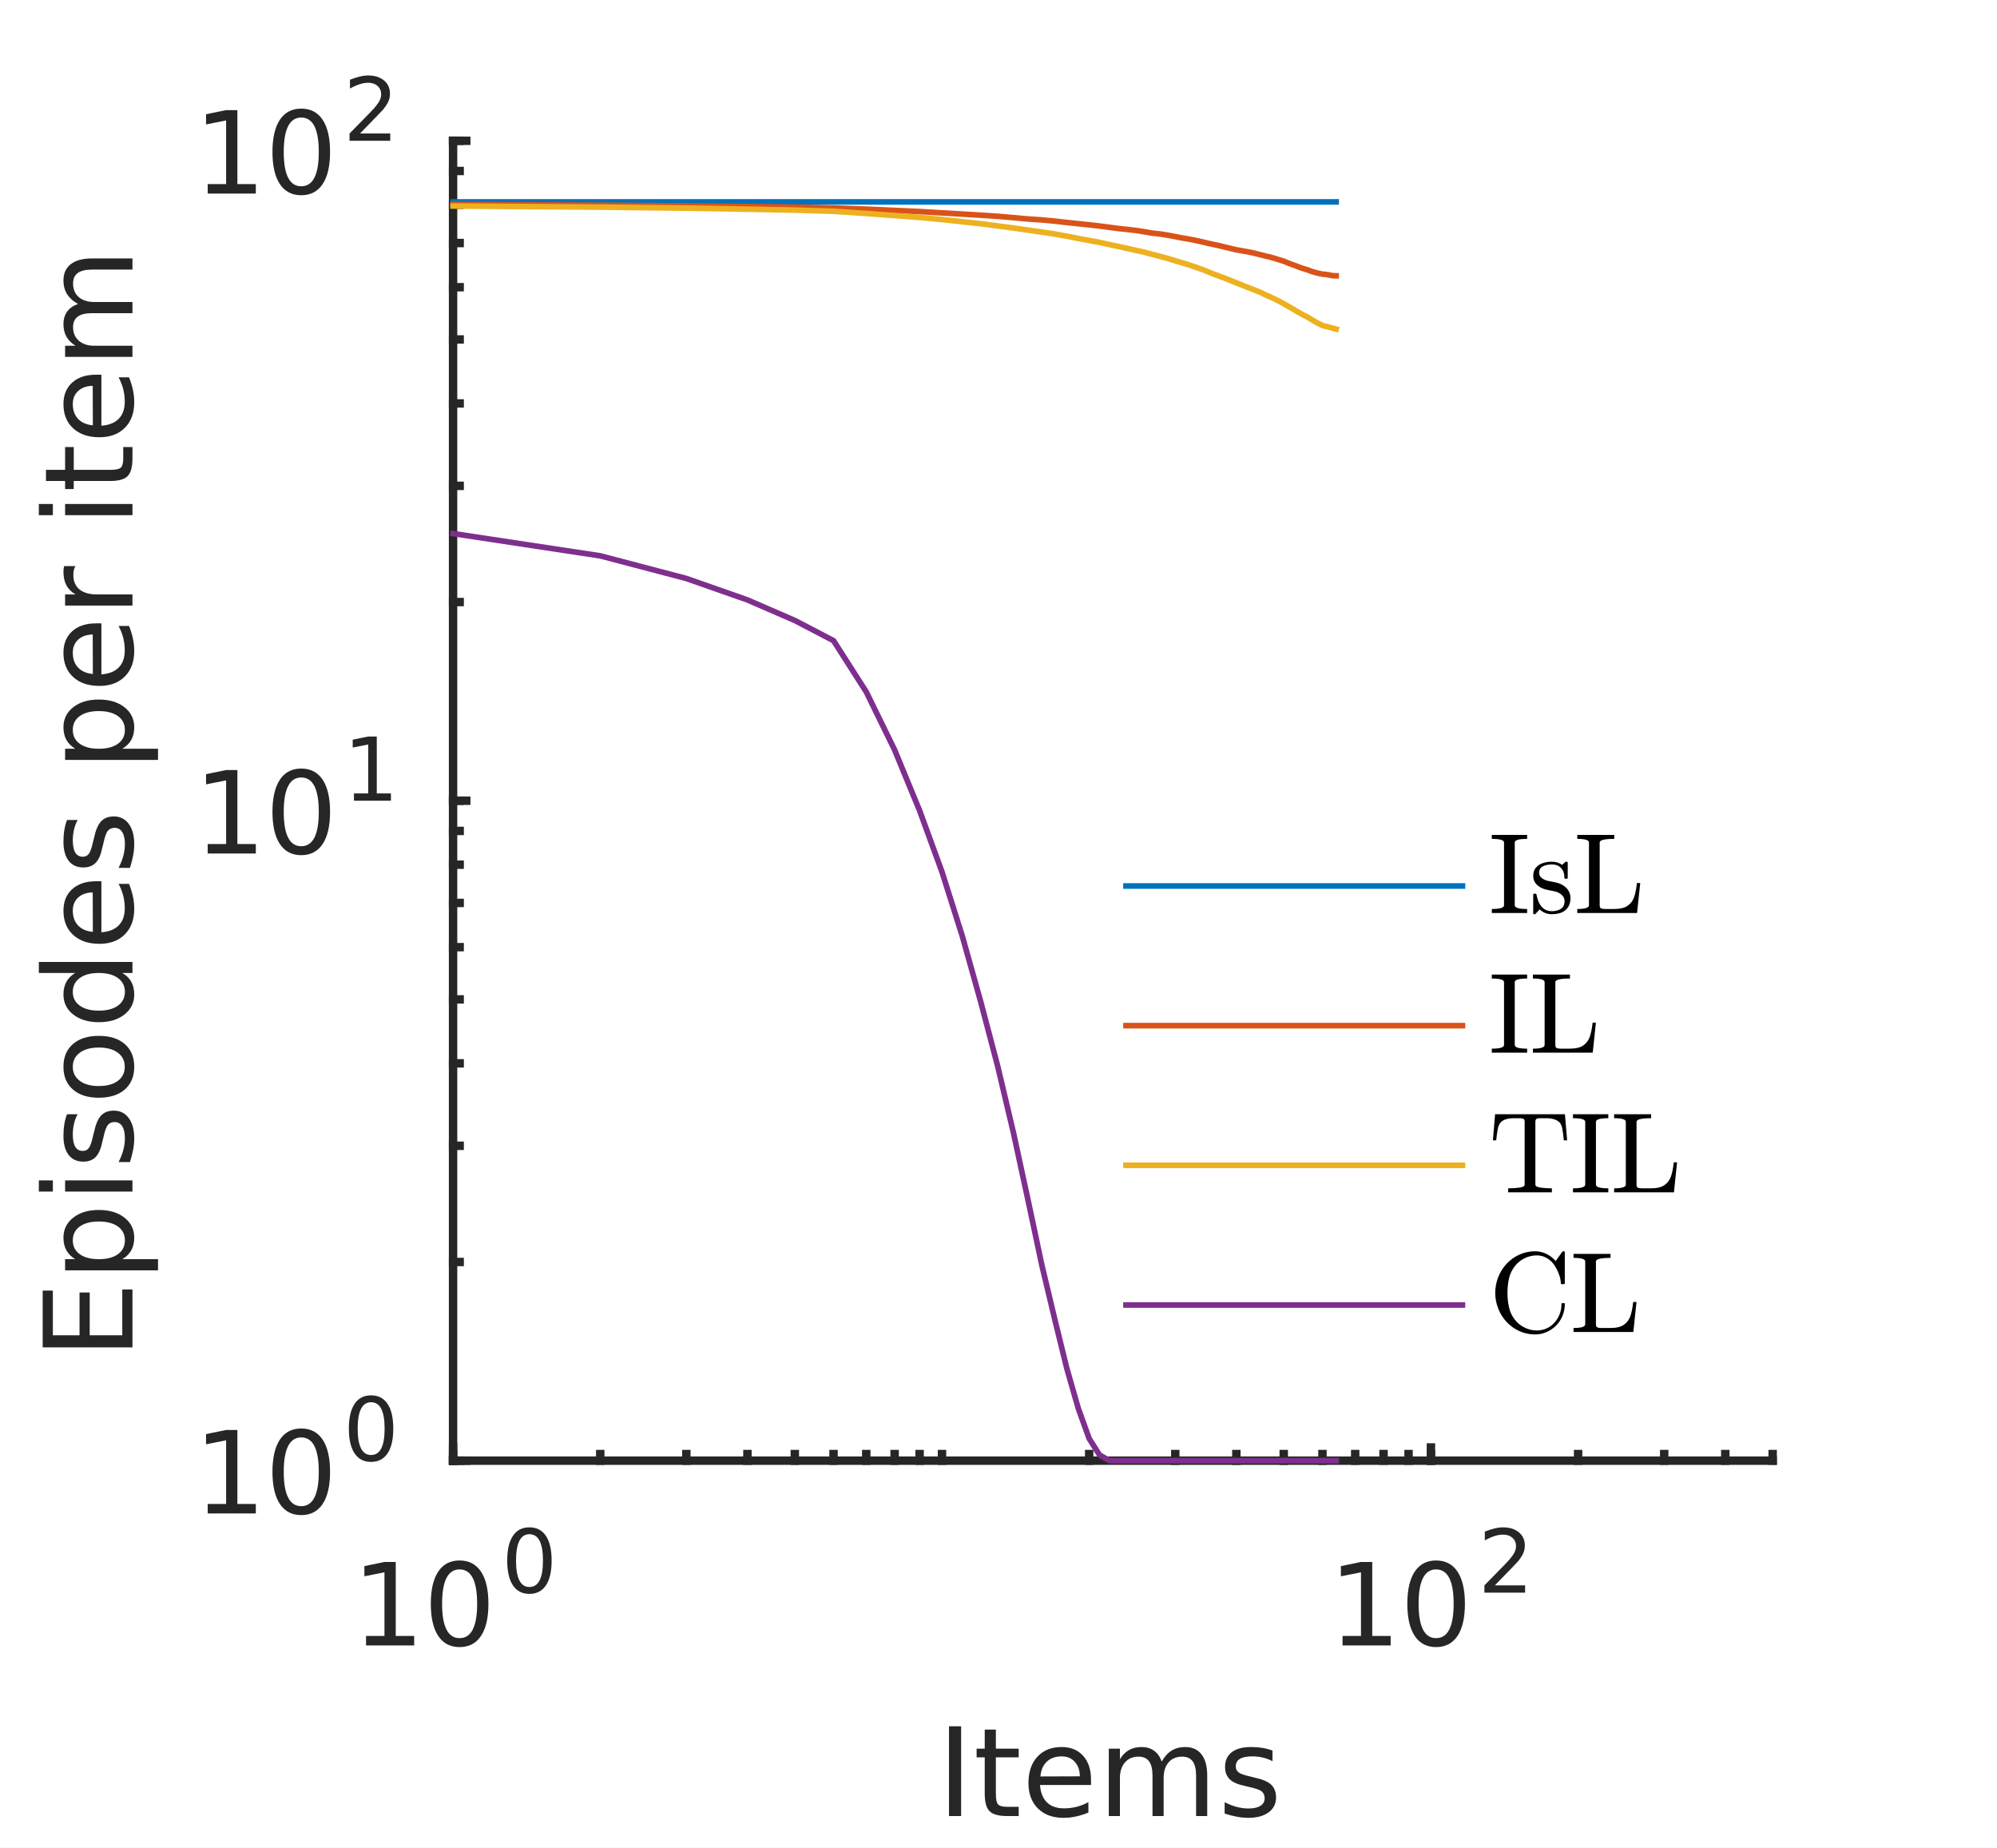<?xml version="1.0"?>
<!DOCTYPE svg PUBLIC '-//W3C//DTD SVG 1.0//EN'
          'http://www.w3.org/TR/2001/REC-SVG-20010904/DTD/svg10.dtd'>
<svg xmlns:xlink="http://www.w3.org/1999/xlink" style="fill-opacity:1; color-rendering:auto; color-interpolation:auto; text-rendering:auto; stroke:black; stroke-linecap:square; stroke-miterlimit:10; shape-rendering:auto; stroke-opacity:1; fill:black; stroke-dasharray:none; font-weight:normal; stroke-width:1; font-family:'Dialog'; font-style:normal; stroke-linejoin:miter; font-size:12px; stroke-dashoffset:0; image-rendering:auto;" width="227" height="210" xmlns="http://www.w3.org/2000/svg"
><rect width="100%" height="100%" fill="#333333" stroke="none"/><!--Generated by the Batik Graphics2D SVG Generator--><defs id="genericDefs"
  /><g
  ><defs id="defs1"
    ><clipPath clipPathUnits="userSpaceOnUse" id="clipPath1"
      ><path d="M0 0 L227 0 L227 210 L0 210 L0 0 Z"
      /></clipPath
    ></defs
    ><g style="fill:white; stroke:white;"
    ><rect x="0" y="0" width="227" style="clip-path:url(#clipPath1); stroke:none;" height="210"
    /></g
    ><g style="fill:white; text-rendering:optimizeSpeed; color-rendering:optimizeSpeed; image-rendering:optimizeSpeed; shape-rendering:crispEdges; stroke:white; color-interpolation:sRGB;"
    ><rect x="0" width="227" height="210" y="0" style="stroke:none;"
      /><path style="stroke:none;" d="M51.5 166 L201.5 166 L201.5 16 L51.5 16 Z"
    /></g
    ><g style="fill:rgb(38,38,38); text-rendering:geometricPrecision; image-rendering:optimizeQuality; color-rendering:optimizeQuality; stroke-linejoin:round; stroke:rgb(38,38,38); color-interpolation:linearRGB; stroke-width:0.958;"
    ><line y2="166" style="fill:none;" x1="51.5" x2="201.5" y1="166"
      /><line y2="164.5" style="fill:none;" x1="51.5" x2="51.5" y1="166"
      /><line y2="164.5" style="fill:none;" x1="162.654" x2="162.654" y1="166"
      /><line y2="165.25" style="fill:none;" x1="51.5" x2="51.5" y1="166"
      /><line y2="165.25" style="fill:none;" x1="68.23" x2="68.23" y1="166"
      /><line y2="165.25" style="fill:none;" x1="78.017" x2="78.017" y1="166"
      /><line y2="165.25" style="fill:none;" x1="84.96" x2="84.96" y1="166"
      /><line y2="165.25" style="fill:none;" x1="90.347" x2="90.347" y1="166"
      /><line y2="165.25" style="fill:none;" x1="94.747" x2="94.747" y1="166"
      /><line y2="165.25" style="fill:none;" x1="98.468" x2="98.468" y1="166"
      /><line y2="165.25" style="fill:none;" x1="101.691" x2="101.691" y1="166"
      /><line y2="165.25" style="fill:none;" x1="104.534" x2="104.534" y1="166"
      /><line y2="165.25" style="fill:none;" x1="107.077" x2="107.077" y1="166"
      /><line y2="165.25" style="fill:none;" x1="123.807" x2="123.807" y1="166"
      /><line y2="165.25" style="fill:none;" x1="133.594" x2="133.594" y1="166"
      /><line y2="165.25" style="fill:none;" x1="140.537" x2="140.537" y1="166"
      /><line y2="165.25" style="fill:none;" x1="145.923" x2="145.923" y1="166"
      /><line y2="165.25" style="fill:none;" x1="150.324" x2="150.324" y1="166"
      /><line y2="165.25" style="fill:none;" x1="154.045" x2="154.045" y1="166"
      /><line y2="165.25" style="fill:none;" x1="157.268" x2="157.268" y1="166"
      /><line y2="165.25" style="fill:none;" x1="160.111" x2="160.111" y1="166"
      /><line y2="165.25" style="fill:none;" x1="162.654" x2="162.654" y1="166"
      /><line y2="165.25" style="fill:none;" x1="179.384" x2="179.384" y1="166"
      /><line y2="165.25" style="fill:none;" x1="189.17" x2="189.17" y1="166"
      /><line y2="165.25" style="fill:none;" x1="196.114" x2="196.114" y1="166"
      /><line y2="165.25" style="fill:none;" x1="201.5" x2="201.5" y1="166"
    /></g
    ><g transform="translate(40,187)" style="font-size:12.778px; fill:rgb(38,38,38); text-rendering:geometricPrecision; image-rendering:optimizeQuality; color-rendering:optimizeQuality; font-family:'SansSerif'; stroke:rgb(38,38,38); color-interpolation:linearRGB;"
    ><path style="stroke:none;" d="M1.609 -1.078 L3.703 -1.078 L3.703 -8.312 L1.422 -7.859 L1.422 -9.016 L3.688 -9.484 L4.984 -9.484 L4.984 -1.078 L7.078 -1.078 L7.078 0 L1.609 0 L1.609 -1.078 ZM12.237 -8.641 Q11.253 -8.641 10.753 -7.664 Q10.253 -6.688 10.253 -4.734 Q10.253 -2.781 10.753 -1.805 Q11.253 -0.828 12.237 -0.828 Q13.237 -0.828 13.737 -1.805 Q14.237 -2.781 14.237 -4.734 Q14.237 -6.688 13.737 -7.664 Q13.237 -8.641 12.237 -8.641 ZM12.237 -9.656 Q13.831 -9.656 14.674 -8.391 Q15.518 -7.125 15.518 -4.734 Q15.518 -2.344 14.674 -1.078 Q13.831 0.188 12.237 0.188 Q10.659 0.188 9.815 -1.078 Q8.971 -2.344 8.971 -4.734 Q8.971 -7.125 9.815 -8.391 Q10.659 -9.656 12.237 -9.656 Z"
    /></g
    ><g transform="translate(57,181)" style="font-size:10.222px; fill:rgb(38,38,38); text-rendering:geometricPrecision; image-rendering:optimizeQuality; color-rendering:optimizeQuality; font-family:'SansSerif'; stroke:rgb(38,38,38); color-interpolation:linearRGB;"
    ><path style="stroke:none;" d="M3.172 -6.641 Q2.422 -6.641 2.039 -5.891 Q1.656 -5.141 1.656 -3.641 Q1.656 -2.141 2.039 -1.391 Q2.422 -0.641 3.172 -0.641 Q3.953 -0.641 4.336 -1.391 Q4.719 -2.141 4.719 -3.641 Q4.719 -5.141 4.336 -5.891 Q3.953 -6.641 3.172 -6.641 ZM3.172 -7.422 Q4.406 -7.422 5.055 -6.453 Q5.703 -5.484 5.703 -3.641 Q5.703 -1.797 5.055 -0.828 Q4.406 0.141 3.172 0.141 Q1.953 0.141 1.305 -0.828 Q0.656 -1.797 0.656 -3.641 Q0.656 -5.484 1.305 -6.453 Q1.953 -7.422 3.172 -7.422 Z"
    /></g
    ><g transform="translate(151,187)" style="font-size:12.778px; fill:rgb(38,38,38); text-rendering:geometricPrecision; image-rendering:optimizeQuality; color-rendering:optimizeQuality; font-family:'SansSerif'; stroke:rgb(38,38,38); color-interpolation:linearRGB;"
    ><path style="stroke:none;" d="M1.609 -1.078 L3.703 -1.078 L3.703 -8.312 L1.422 -7.859 L1.422 -9.016 L3.688 -9.484 L4.984 -9.484 L4.984 -1.078 L7.078 -1.078 L7.078 0 L1.609 0 L1.609 -1.078 ZM12.237 -8.641 Q11.253 -8.641 10.753 -7.664 Q10.253 -6.688 10.253 -4.734 Q10.253 -2.781 10.753 -1.805 Q11.253 -0.828 12.237 -0.828 Q13.237 -0.828 13.737 -1.805 Q14.237 -2.781 14.237 -4.734 Q14.237 -6.688 13.737 -7.664 Q13.237 -8.641 12.237 -8.641 ZM12.237 -9.656 Q13.831 -9.656 14.674 -8.391 Q15.518 -7.125 15.518 -4.734 Q15.518 -2.344 14.674 -1.078 Q13.831 0.188 12.237 0.188 Q10.659 0.188 9.815 -1.078 Q8.971 -2.344 8.971 -4.734 Q8.971 -7.125 9.815 -8.391 Q10.659 -9.656 12.237 -9.656 Z"
    /></g
    ><g transform="translate(168,181)" style="font-size:10.222px; fill:rgb(38,38,38); text-rendering:geometricPrecision; image-rendering:optimizeQuality; color-rendering:optimizeQuality; font-family:'SansSerif'; stroke:rgb(38,38,38); color-interpolation:linearRGB;"
    ><path style="stroke:none;" d="M1.922 -0.828 L5.359 -0.828 L5.359 0 L0.734 0 L0.734 -0.828 Q1.297 -1.406 2.266 -2.391 Q3.234 -3.375 3.484 -3.656 Q3.953 -4.188 4.141 -4.555 Q4.328 -4.922 4.328 -5.281 Q4.328 -5.859 3.922 -6.227 Q3.516 -6.594 2.859 -6.594 Q2.391 -6.594 1.883 -6.43 Q1.375 -6.266 0.781 -5.938 L0.781 -6.938 Q1.375 -7.172 1.891 -7.297 Q2.406 -7.422 2.844 -7.422 Q3.969 -7.422 4.648 -6.859 Q5.328 -6.297 5.328 -5.344 Q5.328 -4.891 5.156 -4.492 Q4.984 -4.094 4.547 -3.547 Q4.422 -3.406 3.766 -2.727 Q3.109 -2.047 1.922 -0.828 Z"
    /></g
    ><g transform="translate(126.5,192.389)" style="font-size:14.056px; fill:rgb(38,38,38); text-rendering:geometricPrecision; image-rendering:optimizeQuality; color-rendering:optimizeQuality; font-family:'SansSerif'; stroke:rgb(38,38,38); color-interpolation:linearRGB;"
    ><path style="stroke:none;" d="M-18.625 3.797 L-17.25 3.797 L-17.25 14 L-18.625 14 L-18.625 3.797 ZM-13.299 4.172 L-13.299 6.344 L-10.706 6.344 L-10.706 7.328 L-13.299 7.328 L-13.299 11.484 Q-13.299 12.406 -13.042 12.68 Q-12.784 12.953 -12.002 12.953 L-10.706 12.953 L-10.706 14 L-12.002 14 Q-13.456 14 -14.01 13.453 Q-14.565 12.906 -14.565 11.484 L-14.565 7.328 L-15.487 7.328 L-15.487 6.344 L-14.565 6.344 L-14.565 4.172 L-13.299 4.172 ZM-2.485 9.859 L-2.485 10.469 L-8.282 10.469 Q-8.188 11.766 -7.493 12.445 Q-6.798 13.125 -5.548 13.125 Q-4.814 13.125 -4.134 12.953 Q-3.454 12.781 -2.782 12.422 L-2.782 13.609 Q-3.47 13.891 -4.181 14.047 Q-4.892 14.203 -5.61 14.203 Q-7.454 14.203 -8.524 13.133 Q-9.595 12.062 -9.595 10.25 Q-9.595 8.359 -8.579 7.258 Q-7.564 6.156 -5.829 6.156 Q-4.282 6.156 -3.384 7.148 Q-2.485 8.141 -2.485 9.859 ZM-3.751 9.484 Q-3.767 8.453 -4.329 7.836 Q-4.892 7.219 -5.814 7.219 Q-6.876 7.219 -7.509 7.82 Q-8.142 8.422 -8.235 9.5 L-3.751 9.484 ZM5.553 7.812 Q6.022 6.969 6.678 6.562 Q7.335 6.156 8.225 6.156 Q9.428 6.156 10.077 6.992 Q10.725 7.828 10.725 9.375 L10.725 14 L9.46 14 L9.46 9.422 Q9.46 8.312 9.069 7.781 Q8.678 7.25 7.881 7.25 Q6.897 7.25 6.335 7.898 Q5.772 8.547 5.772 9.672 L5.772 14 L4.506 14 L4.506 9.422 Q4.506 8.312 4.116 7.781 Q3.725 7.25 2.913 7.25 Q1.944 7.25 1.374 7.906 Q0.803 8.562 0.803 9.672 L0.803 14 L-0.462 14 L-0.462 6.344 L0.803 6.344 L0.803 7.531 Q1.241 6.828 1.843 6.492 Q2.444 6.156 3.272 6.156 Q4.1 6.156 4.686 6.578 Q5.272 7 5.553 7.812 ZM18.143 6.562 L18.143 7.766 Q17.612 7.484 17.034 7.352 Q16.456 7.219 15.847 7.219 Q14.909 7.219 14.44 7.5 Q13.972 7.781 13.972 8.359 Q13.972 8.797 14.307 9.047 Q14.643 9.297 15.659 9.516 L16.081 9.625 Q17.425 9.906 17.987 10.43 Q18.55 10.953 18.55 11.891 Q18.55 12.953 17.706 13.578 Q16.862 14.203 15.393 14.203 Q14.768 14.203 14.104 14.078 Q13.44 13.953 12.706 13.719 L12.706 12.422 Q13.393 12.781 14.073 12.961 Q14.753 13.141 15.409 13.141 Q16.3 13.141 16.776 12.836 Q17.253 12.531 17.253 11.984 Q17.253 11.469 16.909 11.195 Q16.565 10.922 15.393 10.672 L14.956 10.562 Q13.8 10.328 13.276 9.812 Q12.753 9.297 12.753 8.422 Q12.753 7.328 13.518 6.742 Q14.284 6.156 15.69 6.156 Q16.393 6.156 17.011 6.258 Q17.628 6.359 18.143 6.562 Z"
    /></g
    ><g style="fill:rgb(38,38,38); text-rendering:geometricPrecision; image-rendering:optimizeQuality; color-rendering:optimizeQuality; stroke-linejoin:round; stroke:rgb(38,38,38); color-interpolation:linearRGB; stroke-width:0.958;"
    ><line y2="16" style="fill:none;" x1="51.5" x2="51.5" y1="166"
      /><line y2="166" style="fill:none;" x1="51.5" x2="53" y1="166"
      /><line y2="91" style="fill:none;" x1="51.5" x2="53" y1="91"
      /><line y2="16" style="fill:none;" x1="51.5" x2="53" y1="16"
      /><line y2="166" style="fill:none;" x1="51.5" x2="52.25" y1="166"
      /><line y2="143.423" style="fill:none;" x1="51.5" x2="52.25" y1="143.423"
      /><line y2="130.216" style="fill:none;" x1="51.5" x2="52.25" y1="130.216"
      /><line y2="120.846" style="fill:none;" x1="51.5" x2="52.25" y1="120.846"
      /><line y2="113.577" style="fill:none;" x1="51.5" x2="52.25" y1="113.577"
      /><line y2="107.639" style="fill:none;" x1="51.5" x2="52.25" y1="107.639"
      /><line y2="102.618" style="fill:none;" x1="51.5" x2="52.25" y1="102.618"
      /><line y2="98.268" style="fill:none;" x1="51.5" x2="52.25" y1="98.268"
      /><line y2="94.432" style="fill:none;" x1="51.5" x2="52.25" y1="94.432"
      /><line y2="91" style="fill:none;" x1="51.5" x2="52.25" y1="91"
      /><line y2="68.423" style="fill:none;" x1="51.5" x2="52.25" y1="68.423"
      /><line y2="55.216" style="fill:none;" x1="51.5" x2="52.25" y1="55.216"
      /><line y2="45.846" style="fill:none;" x1="51.5" x2="52.25" y1="45.846"
      /><line y2="38.577" style="fill:none;" x1="51.5" x2="52.25" y1="38.577"
      /><line y2="32.639" style="fill:none;" x1="51.5" x2="52.25" y1="32.639"
      /><line y2="27.618" style="fill:none;" x1="51.5" x2="52.25" y1="27.618"
      /><line y2="23.268" style="fill:none;" x1="51.5" x2="52.25" y1="23.268"
      /><line y2="19.432" style="fill:none;" x1="51.5" x2="52.25" y1="19.432"
      /><line y2="16" style="fill:none;" x1="51.5" x2="52.25" y1="16"
    /></g
    ><g transform="translate(22,172)" style="font-size:12.778px; fill:rgb(38,38,38); text-rendering:geometricPrecision; image-rendering:optimizeQuality; color-rendering:optimizeQuality; font-family:'SansSerif'; stroke:rgb(38,38,38); color-interpolation:linearRGB;"
    ><path style="stroke:none;" d="M1.609 -1.078 L3.703 -1.078 L3.703 -8.312 L1.422 -7.859 L1.422 -9.016 L3.688 -9.484 L4.984 -9.484 L4.984 -1.078 L7.078 -1.078 L7.078 0 L1.609 0 L1.609 -1.078 ZM12.237 -8.641 Q11.253 -8.641 10.753 -7.664 Q10.253 -6.688 10.253 -4.734 Q10.253 -2.781 10.753 -1.805 Q11.253 -0.828 12.237 -0.828 Q13.237 -0.828 13.737 -1.805 Q14.237 -2.781 14.237 -4.734 Q14.237 -6.688 13.737 -7.664 Q13.237 -8.641 12.237 -8.641 ZM12.237 -9.656 Q13.831 -9.656 14.674 -8.391 Q15.518 -7.125 15.518 -4.734 Q15.518 -2.344 14.674 -1.078 Q13.831 0.188 12.237 0.188 Q10.659 0.188 9.815 -1.078 Q8.971 -2.344 8.971 -4.734 Q8.971 -7.125 9.815 -8.391 Q10.659 -9.656 12.237 -9.656 Z"
    /></g
    ><g transform="translate(39,166)" style="font-size:10.222px; fill:rgb(38,38,38); text-rendering:geometricPrecision; image-rendering:optimizeQuality; color-rendering:optimizeQuality; font-family:'SansSerif'; stroke:rgb(38,38,38); color-interpolation:linearRGB;"
    ><path style="stroke:none;" d="M3.172 -6.641 Q2.422 -6.641 2.039 -5.891 Q1.656 -5.141 1.656 -3.641 Q1.656 -2.141 2.039 -1.391 Q2.422 -0.641 3.172 -0.641 Q3.953 -0.641 4.336 -1.391 Q4.719 -2.141 4.719 -3.641 Q4.719 -5.141 4.336 -5.891 Q3.953 -6.641 3.172 -6.641 ZM3.172 -7.422 Q4.406 -7.422 5.055 -6.453 Q5.703 -5.484 5.703 -3.641 Q5.703 -1.797 5.055 -0.828 Q4.406 0.141 3.172 0.141 Q1.953 0.141 1.305 -0.828 Q0.656 -1.797 0.656 -3.641 Q0.656 -5.484 1.305 -6.453 Q1.953 -7.422 3.172 -7.422 Z"
    /></g
    ><g transform="translate(22,97)" style="font-size:12.778px; fill:rgb(38,38,38); text-rendering:geometricPrecision; image-rendering:optimizeQuality; color-rendering:optimizeQuality; font-family:'SansSerif'; stroke:rgb(38,38,38); color-interpolation:linearRGB;"
    ><path style="stroke:none;" d="M1.609 -1.078 L3.703 -1.078 L3.703 -8.312 L1.422 -7.859 L1.422 -9.016 L3.688 -9.484 L4.984 -9.484 L4.984 -1.078 L7.078 -1.078 L7.078 0 L1.609 0 L1.609 -1.078 ZM12.237 -8.641 Q11.253 -8.641 10.753 -7.664 Q10.253 -6.688 10.253 -4.734 Q10.253 -2.781 10.753 -1.805 Q11.253 -0.828 12.237 -0.828 Q13.237 -0.828 13.737 -1.805 Q14.237 -2.781 14.237 -4.734 Q14.237 -6.688 13.737 -7.664 Q13.237 -8.641 12.237 -8.641 ZM12.237 -9.656 Q13.831 -9.656 14.674 -8.391 Q15.518 -7.125 15.518 -4.734 Q15.518 -2.344 14.674 -1.078 Q13.831 0.188 12.237 0.188 Q10.659 0.188 9.815 -1.078 Q8.971 -2.344 8.971 -4.734 Q8.971 -7.125 9.815 -8.391 Q10.659 -9.656 12.237 -9.656 Z"
    /></g
    ><g transform="translate(39,91)" style="font-size:10.222px; fill:rgb(38,38,38); text-rendering:geometricPrecision; image-rendering:optimizeQuality; color-rendering:optimizeQuality; font-family:'SansSerif'; stroke:rgb(38,38,38); color-interpolation:linearRGB;"
    ><path style="stroke:none;" d="M1.234 -0.828 L2.859 -0.828 L2.859 -6.391 L1.094 -6.047 L1.094 -6.938 L2.844 -7.297 L3.828 -7.297 L3.828 -0.828 L5.438 -0.828 L5.438 0 L1.234 0 L1.234 -0.828 Z"
    /></g
    ><g transform="translate(22,22)" style="font-size:12.778px; fill:rgb(38,38,38); text-rendering:geometricPrecision; image-rendering:optimizeQuality; color-rendering:optimizeQuality; font-family:'SansSerif'; stroke:rgb(38,38,38); color-interpolation:linearRGB;"
    ><path style="stroke:none;" d="M1.609 -1.078 L3.703 -1.078 L3.703 -8.312 L1.422 -7.859 L1.422 -9.016 L3.688 -9.484 L4.984 -9.484 L4.984 -1.078 L7.078 -1.078 L7.078 0 L1.609 0 L1.609 -1.078 ZM12.237 -8.641 Q11.253 -8.641 10.753 -7.664 Q10.253 -6.688 10.253 -4.734 Q10.253 -2.781 10.753 -1.805 Q11.253 -0.828 12.237 -0.828 Q13.237 -0.828 13.737 -1.805 Q14.237 -2.781 14.237 -4.734 Q14.237 -6.688 13.737 -7.664 Q13.237 -8.641 12.237 -8.641 ZM12.237 -9.656 Q13.831 -9.656 14.674 -8.391 Q15.518 -7.125 15.518 -4.734 Q15.518 -2.344 14.674 -1.078 Q13.831 0.188 12.237 0.188 Q10.659 0.188 9.815 -1.078 Q8.971 -2.344 8.971 -4.734 Q8.971 -7.125 9.815 -8.391 Q10.659 -9.656 12.237 -9.656 Z"
    /></g
    ><g transform="translate(39,16)" style="font-size:10.222px; fill:rgb(38,38,38); text-rendering:geometricPrecision; image-rendering:optimizeQuality; color-rendering:optimizeQuality; font-family:'SansSerif'; stroke:rgb(38,38,38); color-interpolation:linearRGB;"
    ><path style="stroke:none;" d="M1.922 -0.828 L5.359 -0.828 L5.359 0 L0.734 0 L0.734 -0.828 Q1.297 -1.406 2.266 -2.391 Q3.234 -3.375 3.484 -3.656 Q3.953 -4.188 4.141 -4.555 Q4.328 -4.922 4.328 -5.281 Q4.328 -5.859 3.922 -6.227 Q3.516 -6.594 2.859 -6.594 Q2.391 -6.594 1.883 -6.43 Q1.375 -6.266 0.781 -5.938 L0.781 -6.938 Q1.375 -7.172 1.891 -7.297 Q2.406 -7.422 2.844 -7.422 Q3.969 -7.422 4.648 -6.859 Q5.328 -6.297 5.328 -5.344 Q5.328 -4.891 5.156 -4.492 Q4.984 -4.094 4.547 -3.547 Q4.422 -3.406 3.766 -2.727 Q3.109 -2.047 1.922 -0.828 Z"
    /></g
    ><g transform="translate(19.056,91) rotate(-90)" style="font-size:14.056px; fill:rgb(38,38,38); text-rendering:geometricPrecision; image-rendering:optimizeQuality; color-rendering:optimizeQuality; font-family:'SansSerif'; stroke:rgb(38,38,38); color-interpolation:linearRGB;"
    ><path style="stroke:none;" d="M-62.125 -14.203 L-55.672 -14.203 L-55.672 -13.047 L-60.75 -13.047 L-60.75 -10.016 L-55.891 -10.016 L-55.891 -8.859 L-60.75 -8.859 L-60.75 -5.156 L-55.547 -5.156 L-55.547 -4 L-62.125 -4 L-62.125 -14.203 ZM-52.103 -5.156 L-52.103 -1.094 L-53.369 -1.094 L-53.369 -11.656 L-52.103 -11.656 L-52.103 -10.5 Q-51.697 -11.172 -51.096 -11.508 Q-50.494 -11.844 -49.65 -11.844 Q-48.26 -11.844 -47.385 -10.734 Q-46.51 -9.625 -46.51 -7.828 Q-46.51 -6.016 -47.385 -4.906 Q-48.26 -3.797 -49.65 -3.797 Q-50.494 -3.797 -51.096 -4.133 Q-51.697 -4.469 -52.103 -5.156 ZM-47.822 -7.828 Q-47.822 -9.203 -48.392 -9.992 Q-48.963 -10.781 -49.963 -10.781 Q-50.963 -10.781 -51.533 -9.992 Q-52.103 -9.203 -52.103 -7.828 Q-52.103 -6.438 -51.533 -5.648 Q-50.963 -4.859 -49.963 -4.859 Q-48.963 -4.859 -48.392 -5.648 Q-47.822 -6.438 -47.822 -7.828 ZM-44.416 -11.656 L-43.15 -11.656 L-43.15 -4 L-44.416 -4 L-44.416 -11.656 ZM-44.416 -14.641 L-43.15 -14.641 L-43.15 -13.047 L-44.416 -13.047 L-44.416 -14.641 ZM-35.627 -11.438 L-35.627 -10.234 Q-36.158 -10.516 -36.736 -10.648 Q-37.314 -10.781 -37.923 -10.781 Q-38.861 -10.781 -39.33 -10.5 Q-39.798 -10.219 -39.798 -9.641 Q-39.798 -9.203 -39.462 -8.953 Q-39.127 -8.703 -38.111 -8.484 L-37.689 -8.375 Q-36.345 -8.094 -35.783 -7.57 Q-35.22 -7.047 -35.22 -6.109 Q-35.22 -5.047 -36.064 -4.422 Q-36.908 -3.797 -38.377 -3.797 Q-39.002 -3.797 -39.666 -3.922 Q-40.33 -4.047 -41.064 -4.281 L-41.064 -5.578 Q-40.377 -5.219 -39.697 -5.039 Q-39.017 -4.859 -38.361 -4.859 Q-37.47 -4.859 -36.994 -5.164 Q-36.517 -5.469 -36.517 -6.016 Q-36.517 -6.531 -36.861 -6.805 Q-37.205 -7.078 -38.377 -7.328 L-38.814 -7.438 Q-39.97 -7.672 -40.494 -8.188 Q-41.017 -8.703 -41.017 -9.578 Q-41.017 -10.672 -40.252 -11.258 Q-39.486 -11.844 -38.08 -11.844 Q-37.377 -11.844 -36.759 -11.742 Q-36.142 -11.641 -35.627 -11.438 ZM-30.238 -10.781 Q-31.238 -10.781 -31.832 -9.992 Q-32.426 -9.203 -32.426 -7.828 Q-32.426 -6.453 -31.84 -5.664 Q-31.254 -4.875 -30.238 -4.875 Q-29.223 -4.875 -28.637 -5.664 Q-28.051 -6.453 -28.051 -7.828 Q-28.051 -9.188 -28.637 -9.984 Q-29.223 -10.781 -30.238 -10.781 ZM-30.238 -11.844 Q-28.598 -11.844 -27.66 -10.773 Q-26.723 -9.703 -26.723 -7.828 Q-26.723 -5.938 -27.66 -4.867 Q-28.598 -3.797 -30.238 -3.797 Q-31.879 -3.797 -32.816 -4.867 Q-33.754 -5.938 -33.754 -7.828 Q-33.754 -9.703 -32.816 -10.773 Q-31.879 -11.844 -30.238 -11.844 ZM-19.576 -10.5 L-19.576 -14.641 L-18.326 -14.641 L-18.326 -4 L-19.576 -4 L-19.576 -5.156 Q-19.966 -4.469 -20.576 -4.133 Q-21.185 -3.797 -22.029 -3.797 Q-23.419 -3.797 -24.294 -4.906 Q-25.169 -6.016 -25.169 -7.828 Q-25.169 -9.625 -24.294 -10.734 Q-23.419 -11.844 -22.029 -11.844 Q-21.185 -11.844 -20.576 -11.508 Q-19.966 -11.172 -19.576 -10.5 ZM-23.857 -7.828 Q-23.857 -6.438 -23.287 -5.648 Q-22.716 -4.859 -21.716 -4.859 Q-20.732 -4.859 -20.154 -5.648 Q-19.576 -6.438 -19.576 -7.828 Q-19.576 -9.203 -20.154 -9.992 Q-20.732 -10.781 -21.716 -10.781 Q-22.716 -10.781 -23.287 -9.992 Q-23.857 -9.203 -23.857 -7.828 ZM-9.153 -8.141 L-9.153 -7.531 L-14.95 -7.531 Q-14.857 -6.234 -14.161 -5.555 Q-13.466 -4.875 -12.216 -4.875 Q-11.482 -4.875 -10.802 -5.047 Q-10.122 -5.219 -9.45 -5.578 L-9.45 -4.391 Q-10.138 -4.109 -10.849 -3.953 Q-11.56 -3.797 -12.278 -3.797 Q-14.122 -3.797 -15.192 -4.867 Q-16.263 -5.938 -16.263 -7.75 Q-16.263 -9.641 -15.247 -10.742 Q-14.232 -11.844 -12.497 -11.844 Q-10.95 -11.844 -10.052 -10.852 Q-9.153 -9.859 -9.153 -8.141 ZM-10.419 -8.516 Q-10.435 -9.547 -10.997 -10.164 Q-11.56 -10.781 -12.482 -10.781 Q-13.544 -10.781 -14.177 -10.18 Q-14.81 -9.578 -14.903 -8.5 L-10.419 -8.516 ZM-2.193 -11.438 L-2.193 -10.234 Q-2.724 -10.516 -3.302 -10.648 Q-3.88 -10.781 -4.49 -10.781 Q-5.427 -10.781 -5.896 -10.5 Q-6.365 -10.219 -6.365 -9.641 Q-6.365 -9.203 -6.029 -8.953 Q-5.693 -8.703 -4.677 -8.484 L-4.255 -8.375 Q-2.912 -8.094 -2.349 -7.57 Q-1.786 -7.047 -1.786 -6.109 Q-1.786 -5.047 -2.63 -4.422 Q-3.474 -3.797 -4.943 -3.797 Q-5.568 -3.797 -6.232 -3.922 Q-6.896 -4.047 -7.63 -4.281 L-7.63 -5.578 Q-6.943 -5.219 -6.263 -5.039 Q-5.583 -4.859 -4.927 -4.859 Q-4.037 -4.859 -3.56 -5.164 Q-3.083 -5.469 -3.083 -6.016 Q-3.083 -6.531 -3.427 -6.805 Q-3.771 -7.078 -4.943 -7.328 L-5.38 -7.438 Q-6.537 -7.672 -7.06 -8.188 Q-7.583 -8.703 -7.583 -9.578 Q-7.583 -10.672 -6.818 -11.258 Q-6.052 -11.844 -4.646 -11.844 Q-3.943 -11.844 -3.325 -11.742 Q-2.708 -11.641 -2.193 -11.438 ZM5.906 -5.156 L5.906 -1.094 L4.64 -1.094 L4.64 -11.656 L5.906 -11.656 L5.906 -10.5 Q6.312 -11.172 6.914 -11.508 Q7.515 -11.844 8.359 -11.844 Q9.749 -11.844 10.624 -10.734 Q11.499 -9.625 11.499 -7.828 Q11.499 -6.016 10.624 -4.906 Q9.749 -3.797 8.359 -3.797 Q7.515 -3.797 6.914 -4.133 Q6.312 -4.469 5.906 -5.156 ZM10.187 -7.828 Q10.187 -9.203 9.617 -9.992 Q9.046 -10.781 8.046 -10.781 Q7.046 -10.781 6.476 -9.992 Q5.906 -9.203 5.906 -7.828 Q5.906 -6.438 6.476 -5.648 Q7.046 -4.859 8.046 -4.859 Q9.046 -4.859 9.617 -5.648 Q10.187 -6.438 10.187 -7.828 ZM20.156 -8.141 L20.156 -7.531 L14.359 -7.531 Q14.453 -6.234 15.148 -5.555 Q15.844 -4.875 17.094 -4.875 Q17.828 -4.875 18.508 -5.047 Q19.187 -5.219 19.859 -5.578 L19.859 -4.391 Q19.172 -4.109 18.461 -3.953 Q17.75 -3.797 17.031 -3.797 Q15.187 -3.797 14.117 -4.867 Q13.047 -5.938 13.047 -7.75 Q13.047 -9.641 14.062 -10.742 Q15.078 -11.844 16.812 -11.844 Q18.359 -11.844 19.258 -10.852 Q20.156 -9.859 20.156 -8.141 ZM18.89 -8.516 Q18.875 -9.547 18.312 -10.164 Q17.75 -10.781 16.828 -10.781 Q15.765 -10.781 15.133 -10.18 Q14.5 -9.578 14.406 -8.5 L18.89 -8.516 ZM26.664 -10.484 Q26.46 -10.609 26.21 -10.664 Q25.96 -10.719 25.664 -10.719 Q24.585 -10.719 24.015 -10.023 Q23.445 -9.328 23.445 -8.031 L23.445 -4 L22.179 -4 L22.179 -11.656 L23.445 -11.656 L23.445 -10.469 Q23.851 -11.172 24.484 -11.508 Q25.117 -11.844 26.023 -11.844 Q26.164 -11.844 26.32 -11.828 Q26.476 -11.812 26.664 -11.766 L26.664 -10.484 ZM32.455 -11.656 L33.721 -11.656 L33.721 -4 L32.455 -4 L32.455 -11.656 ZM32.455 -14.641 L33.721 -14.641 L33.721 -13.047 L32.455 -13.047 L32.455 -14.641 ZM37.603 -13.828 L37.603 -11.656 L40.197 -11.656 L40.197 -10.672 L37.603 -10.672 L37.603 -6.516 Q37.603 -5.594 37.861 -5.32 Q38.119 -5.047 38.9 -5.047 L40.197 -5.047 L40.197 -4 L38.9 -4 Q37.447 -4 36.892 -4.547 Q36.338 -5.094 36.338 -6.516 L36.338 -10.672 L35.416 -10.672 L35.416 -11.656 L36.338 -11.656 L36.338 -13.828 L37.603 -13.828 ZM48.417 -8.141 L48.417 -7.531 L42.62 -7.531 Q42.714 -6.234 43.41 -5.555 Q44.105 -4.875 45.355 -4.875 Q46.089 -4.875 46.769 -5.047 Q47.449 -5.219 48.12 -5.578 L48.12 -4.391 Q47.433 -4.109 46.722 -3.953 Q46.011 -3.797 45.292 -3.797 Q43.449 -3.797 42.378 -4.867 Q41.308 -5.938 41.308 -7.75 Q41.308 -9.641 42.324 -10.742 Q43.339 -11.844 45.074 -11.844 Q46.62 -11.844 47.519 -10.852 Q48.417 -9.859 48.417 -8.141 ZM47.152 -8.516 Q47.136 -9.547 46.574 -10.164 Q46.011 -10.781 45.089 -10.781 Q44.027 -10.781 43.394 -10.18 Q42.761 -9.578 42.667 -8.5 L47.152 -8.516 ZM56.456 -10.188 Q56.925 -11.031 57.581 -11.438 Q58.237 -11.844 59.128 -11.844 Q60.331 -11.844 60.98 -11.008 Q61.628 -10.172 61.628 -8.625 L61.628 -4 L60.362 -4 L60.362 -8.578 Q60.362 -9.688 59.972 -10.219 Q59.581 -10.75 58.784 -10.75 Q57.8 -10.75 57.237 -10.102 Q56.675 -9.453 56.675 -8.328 L56.675 -4 L55.409 -4 L55.409 -8.578 Q55.409 -9.688 55.019 -10.219 Q54.628 -10.75 53.815 -10.75 Q52.847 -10.75 52.276 -10.094 Q51.706 -9.438 51.706 -8.328 L51.706 -4 L50.44 -4 L50.44 -11.656 L51.706 -11.656 L51.706 -10.469 Q52.144 -11.172 52.745 -11.508 Q53.347 -11.844 54.175 -11.844 Q55.003 -11.844 55.589 -11.422 Q56.175 -11 56.456 -10.188 Z"
    /></g
    ><g style="stroke-linecap:butt; fill:rgb(0,114,189); text-rendering:geometricPrecision; image-rendering:optimizeQuality; color-rendering:optimizeQuality; stroke-linejoin:round; stroke:rgb(0,114,189); color-interpolation:linearRGB; stroke-width:0.639;"
    ><path d="M51.5 22.944 L68.23 22.944 L78.017 22.944 L84.96 22.944 L90.347 22.944 L94.747 22.944 L98.468 22.944 L101.691 22.944 L104.534 22.944 L107.077 22.944 L109.377 22.944 L111.477 22.944 L113.409 22.944 L115.198 22.944 L116.863 22.944 L118.421 22.944 L119.884 22.944 L121.264 22.944 L122.569 22.944 L123.807 22.944 L124.985 22.944 L126.108 22.944 L127.18 22.944 L128.208 22.944 L129.193 22.944 L130.14 22.944 L131.051 22.944 L131.928 22.944 L132.775 22.944 L133.594 22.944 L134.385 22.944 L135.151 22.944 L135.894 22.944 L136.615 22.944 L137.314 22.944 L137.994 22.944 L138.656 22.944 L139.299 22.944 L139.926 22.944 L140.537 22.944 L141.133 22.944 L141.715 22.944 L142.283 22.944 L142.838 22.944 L143.38 22.944 L143.911 22.944 L144.43 22.944 L144.938 22.944 L145.436 22.944 L145.923 22.944 L146.401 22.944 L146.87 22.944 L147.33 22.944 L147.781 22.944 L148.224 22.944 L148.659 22.944 L149.086 22.944 L149.506 22.944 L149.918 22.944 L150.324 22.944 L150.723 22.944 L151.115 22.944 L151.501 22.944 L151.882 22.944" style="fill:none; fill-rule:evenodd;"
      /><path d="M51.5 23.236 L68.23 23.323 L78.017 23.408 L84.96 23.473 L90.347 23.532 L94.747 23.628 L98.468 23.769 L101.691 23.91 L104.534 24.043 L107.077 24.193 L109.377 24.328 L111.477 24.454 L113.409 24.581 L115.198 24.734 L116.863 24.888 L118.421 24.991 L119.884 25.128 L121.264 25.284 L122.569 25.423 L123.807 25.553 L124.985 25.685 L126.108 25.834 L127.18 25.975 L128.208 26.082 L129.193 26.197 L130.14 26.349 L131.051 26.502 L131.928 26.601 L132.775 26.736 L133.594 26.891 L134.385 27.046 L135.151 27.174 L135.894 27.321 L136.615 27.478 L137.314 27.646 L137.994 27.795 L138.656 27.936 L139.299 28.096 L139.926 28.247 L140.537 28.39 L141.133 28.495 L141.715 28.6 L142.283 28.706 L142.838 28.841 L143.38 28.976 L143.911 29.113 L144.43 29.23 L144.938 29.377 L145.436 29.534 L145.923 29.683 L146.401 29.881 L146.87 30.062 L147.33 30.223 L147.781 30.404 L148.224 30.547 L148.659 30.679 L149.086 30.843 L149.506 30.967 L149.918 31.07 L150.324 31.153 L150.723 31.188 L151.115 31.257 L151.501 31.331 L151.882 31.344" style="fill:none; fill-rule:evenodd; stroke:rgb(217,83,25);"
      /><path d="M51.5 23.415 L68.23 23.541 L78.017 23.654 L84.96 23.771 L90.347 23.88 L94.747 24.009 L98.468 24.26 L101.691 24.496 L104.534 24.708 L107.077 24.948 L109.377 25.197 L111.477 25.423 L113.409 25.676 L115.198 25.913 L116.863 26.153 L118.421 26.376 L119.884 26.592 L121.264 26.845 L122.569 27.101 L123.807 27.33 L124.985 27.543 L126.108 27.795 L127.18 28.02 L128.208 28.247 L129.193 28.466 L130.14 28.677 L131.051 28.928 L131.928 29.151 L132.775 29.387 L133.594 29.633 L134.385 29.872 L135.151 30.102 L135.894 30.354 L136.615 30.608 L137.314 30.884 L137.994 31.163 L138.656 31.403 L139.299 31.644 L139.926 31.898 L140.537 32.143 L141.133 32.379 L141.715 32.617 L142.283 32.824 L142.838 33.054 L143.38 33.275 L143.911 33.541 L144.43 33.765 L144.938 34.002 L145.436 34.252 L145.923 34.516 L146.401 34.793 L146.87 35.061 L147.33 35.331 L147.781 35.592 L148.224 35.842 L148.659 36.046 L149.086 36.313 L149.506 36.569 L149.918 36.79 L150.324 36.988 L150.723 37.092 L151.115 37.19 L151.501 37.3 L151.882 37.404" style="fill:none; fill-rule:evenodd; stroke:rgb(237,177,32);"
      /><path d="M51.5 60.638 L68.23 63.17 L78.017 65.744 L84.96 68.179 L90.347 70.515 L94.747 72.809 L98.468 78.629 L101.691 85.225 L104.534 92.127 L107.077 99.093 L109.377 106.361 L111.477 113.839 L113.409 121.173 L115.198 128.73 L116.863 136.416 L118.421 143.75 L119.884 149.887 L121.264 155.509 L122.569 160.061 L123.807 163.493 L124.985 165.355 L126.108 166 L127.18 166 L128.208 166 L129.193 166 L130.14 166 L131.051 166 L131.928 166 L132.775 166 L133.594 166 L134.385 166 L135.151 166 L135.894 166 L136.615 166 L137.314 166 L137.994 166 L138.656 166 L139.299 166 L139.926 166 L140.537 166 L141.133 166 L141.715 166 L142.283 166 L142.838 166 L143.38 166 L143.911 166 L144.43 166 L144.938 166 L145.436 166 L145.923 166 L146.401 166 L146.87 166 L147.33 166 L147.781 166 L148.224 166 L148.659 166 L149.086 166 L149.506 166 L149.918 166 L150.324 166 L150.723 166 L151.115 166 L151.501 166 L151.882 166" style="fill:none; fill-rule:evenodd; stroke:rgb(126,47,142);"
    /></g
    ><g transform="translate(169.23,100.691)" style="font-size:12.778px; text-rendering:geometricPrecision; color-rendering:optimizeQuality; image-rendering:optimizeQuality; font-family:'mwa_cmr10'; color-interpolation:linearRGB;"
    ><path style="stroke:none;" d="M0.344 3.067 L0.344 2.614 Q1.734 2.614 1.734 2.192 L1.734 -4.949 Q1.734 -5.355 0.344 -5.355 L0.344 -5.808 L4.359 -5.808 L4.359 -5.355 Q2.953 -5.355 2.953 -4.949 L2.953 2.192 Q2.953 2.614 4.359 2.614 L4.359 3.067 L0.344 3.067 Z"
    /></g
    ><g transform="translate(169.23,100.691)" style="font-size:12.778px; text-rendering:geometricPrecision; color-rendering:optimizeQuality; image-rendering:optimizeQuality; font-family:'mwa_cmr10'; color-interpolation:linearRGB;"
    ><path style="stroke:none;" d="M5.052 3.098 L5.052 0.989 Q5.052 0.879 5.161 0.879 L5.317 0.879 Q5.396 0.879 5.427 0.989 Q5.786 2.864 7.177 2.864 Q7.786 2.864 8.2 2.59 Q8.614 2.317 8.614 1.723 Q8.614 1.301 8.294 1.012 Q7.974 0.723 7.521 0.614 L6.661 0.442 Q6.224 0.348 5.864 0.153 Q5.505 -0.043 5.278 -0.371 Q5.052 -0.699 5.052 -1.137 Q5.052 -1.715 5.349 -2.074 Q5.646 -2.433 6.13 -2.597 Q6.614 -2.761 7.177 -2.761 Q7.833 -2.761 8.333 -2.402 L8.708 -2.73 Q8.708 -2.761 8.771 -2.761 L8.864 -2.761 Q8.911 -2.761 8.942 -2.722 Q8.974 -2.683 8.974 -2.652 L8.974 -0.949 Q8.974 -0.824 8.864 -0.824 L8.708 -0.824 Q8.599 -0.824 8.599 -0.949 Q8.599 -1.637 8.216 -2.043 Q7.833 -2.449 7.161 -2.449 Q6.583 -2.449 6.153 -2.238 Q5.724 -2.027 5.724 -1.496 Q5.724 -1.137 6.028 -0.902 Q6.333 -0.668 6.755 -0.574 L7.63 -0.402 Q8.067 -0.308 8.458 -0.066 Q8.849 0.176 9.067 0.543 Q9.286 0.91 9.286 1.379 Q9.286 1.848 9.13 2.192 Q8.974 2.535 8.684 2.77 Q8.396 3.004 7.997 3.106 Q7.599 3.207 7.177 3.207 Q6.364 3.207 5.786 2.66 L5.302 3.176 Q5.302 3.207 5.239 3.207 L5.161 3.207 Q5.052 3.207 5.052 3.098 Z"
      /><path style="stroke:none;" d="M10.061 3.067 L10.061 2.614 Q11.389 2.614 11.389 2.192 L11.389 -4.949 Q11.389 -5.355 10.061 -5.355 L10.061 -5.808 L14.264 -5.808 L14.264 -5.355 Q12.607 -5.355 12.607 -4.949 L12.607 2.192 Q12.607 2.473 12.764 2.543 Q12.92 2.614 13.264 2.614 L14.264 2.614 Q15.248 2.614 15.771 2.254 Q16.295 1.895 16.514 1.285 Q16.732 0.676 16.842 -0.34 L17.217 -0.34 L16.857 3.067 L10.061 3.067 Z"
    /></g
    ><g style="stroke-linecap:butt; fill:rgb(0,114,189); text-rendering:geometricPrecision; image-rendering:optimizeQuality; color-rendering:optimizeQuality; stroke-linejoin:round; stroke:rgb(0,114,189); color-interpolation:linearRGB; stroke-width:0.639;"
    ><line y2="100.691" style="fill:none;" x1="127.991" x2="166.237" y1="100.691"
    /></g
    ><g transform="translate(169.23,116.564)" style="font-size:12.778px; text-rendering:geometricPrecision; color-rendering:optimizeQuality; image-rendering:optimizeQuality; font-family:'mwa_cmr10'; color-interpolation:linearRGB;"
    ><path style="stroke:none;" d="M0.344 3.067 L0.344 2.614 Q1.734 2.614 1.734 2.192 L1.734 -4.949 Q1.734 -5.355 0.344 -5.355 L0.344 -5.808 L4.359 -5.808 L4.359 -5.355 Q2.953 -5.355 2.953 -4.949 L2.953 2.192 Q2.953 2.614 4.359 2.614 L4.359 3.067 L0.344 3.067 Z"
    /></g
    ><g transform="translate(169.23,116.564)" style="font-size:12.778px; text-rendering:geometricPrecision; color-rendering:optimizeQuality; image-rendering:optimizeQuality; font-family:'mwa_cmr10'; color-interpolation:linearRGB;"
    ><path style="stroke:none;" d="M5.021 3.067 L5.021 2.614 Q6.349 2.614 6.349 2.192 L6.349 -4.949 Q6.349 -5.355 5.021 -5.355 L5.021 -5.808 L9.224 -5.808 L9.224 -5.355 Q7.567 -5.355 7.567 -4.949 L7.567 2.192 Q7.567 2.473 7.724 2.543 Q7.88 2.614 8.224 2.614 L9.224 2.614 Q10.208 2.614 10.731 2.254 Q11.255 1.895 11.474 1.285 Q11.692 0.676 11.802 -0.34 L12.177 -0.34 L11.817 3.067 L5.021 3.067 Z"
    /></g
    ><g style="stroke-linecap:butt; fill:rgb(217,83,25); text-rendering:geometricPrecision; image-rendering:optimizeQuality; color-rendering:optimizeQuality; stroke-linejoin:round; stroke:rgb(217,83,25); color-interpolation:linearRGB; stroke-width:0.639;"
    ><line y2="116.564" style="fill:none;" x1="127.991" x2="166.237" y1="116.564"
    /></g
    ><g transform="translate(169.23,132.436)" style="font-size:12.778px; text-rendering:geometricPrecision; color-rendering:optimizeQuality; image-rendering:optimizeQuality; font-family:'mwa_cmr10'; color-interpolation:linearRGB;"
    ><path style="stroke:none;" d="M2.203 3.067 L2.203 2.614 Q2.844 2.614 3.461 2.535 Q4.078 2.457 4.078 2.192 L4.078 -4.949 Q4.078 -5.23 3.922 -5.293 Q3.766 -5.355 3.422 -5.355 L2.875 -5.355 Q1.797 -5.355 1.359 -4.886 Q1.125 -4.652 1.023 -4.136 Q0.922 -3.621 0.844 -2.84 L0.469 -2.84 L0.719 -5.808 L8.656 -5.808 L8.906 -2.84 L8.531 -2.84 Q8.453 -3.668 8.359 -4.16 Q8.266 -4.652 8.031 -4.886 Q7.562 -5.355 6.5 -5.355 L5.953 -5.355 Q5.719 -5.355 5.586 -5.34 Q5.453 -5.324 5.375 -5.23 Q5.297 -5.136 5.297 -4.949 L5.297 2.192 Q5.297 2.457 5.914 2.535 Q6.531 2.614 7.172 2.614 L7.172 3.067 L2.203 3.067 Z"
    /></g
    ><g transform="translate(169.23,132.436)" style="font-size:12.778px; text-rendering:geometricPrecision; color-rendering:optimizeQuality; image-rendering:optimizeQuality; font-family:'mwa_cmr10'; color-interpolation:linearRGB;"
    ><path style="stroke:none;" d="M9.572 3.067 L9.572 2.614 Q10.963 2.614 10.963 2.192 L10.963 -4.949 Q10.963 -5.355 9.572 -5.355 L9.572 -5.808 L13.588 -5.808 L13.588 -5.355 Q12.181 -5.355 12.181 -4.949 L12.181 2.192 Q12.181 2.614 13.588 2.614 L13.588 3.067 L9.572 3.067 Z"
      /><path style="stroke:none;" d="M14.249 3.067 L14.249 2.614 Q15.577 2.614 15.577 2.192 L15.577 -4.949 Q15.577 -5.355 14.249 -5.355 L14.249 -5.808 L18.452 -5.808 L18.452 -5.355 Q16.796 -5.355 16.796 -4.949 L16.796 2.192 Q16.796 2.473 16.952 2.543 Q17.108 2.614 17.452 2.614 L18.452 2.614 Q19.436 2.614 19.96 2.254 Q20.483 1.895 20.702 1.285 Q20.921 0.676 21.03 -0.34 L21.405 -0.34 L21.046 3.067 L14.249 3.067 Z"
    /></g
    ><g style="stroke-linecap:butt; fill:rgb(237,177,32); text-rendering:geometricPrecision; image-rendering:optimizeQuality; color-rendering:optimizeQuality; stroke-linejoin:round; stroke:rgb(237,177,32); color-interpolation:linearRGB; stroke-width:0.639;"
    ><line y2="132.436" style="fill:none;" x1="127.991" x2="166.237" y1="132.436"
    /></g
    ><g transform="translate(169.23,148.309)" style="font-size:12.778px; text-rendering:geometricPrecision; color-rendering:optimizeQuality; image-rendering:optimizeQuality; font-family:'mwa_cmr10'; color-interpolation:linearRGB;"
    ><path style="stroke:none;" d="M2.969 1.676 Q3.406 2.239 4.07 2.567 Q4.734 2.895 5.453 2.895 Q6.062 2.895 6.578 2.66 Q7.094 2.426 7.477 1.996 Q7.859 1.567 8.062 1.028 Q8.266 0.488 8.266 -0.105 Q8.266 -0.215 8.391 -0.215 L8.547 -0.215 Q8.641 -0.215 8.641 -0.09 Q8.641 0.598 8.383 1.231 Q8.125 1.863 7.648 2.34 Q7.172 2.817 6.555 3.082 Q5.938 3.348 5.266 3.348 Q4.328 3.348 3.492 2.973 Q2.656 2.598 2.039 1.942 Q1.422 1.285 1.078 0.418 Q0.734 -0.449 0.734 -1.371 Q0.734 -2.308 1.078 -3.176 Q1.422 -4.043 2.039 -4.699 Q2.656 -5.355 3.492 -5.73 Q4.328 -6.105 5.266 -6.105 Q5.922 -6.105 6.531 -5.816 Q7.141 -5.527 7.609 -4.996 L8.359 -6.058 Q8.438 -6.105 8.453 -6.105 L8.547 -6.105 Q8.578 -6.105 8.609 -6.074 Q8.641 -6.043 8.641 -5.996 L8.641 -2.48 Q8.641 -2.371 8.547 -2.371 L8.312 -2.371 Q8.188 -2.371 8.188 -2.48 Q8.188 -2.855 8.039 -3.316 Q7.891 -3.777 7.656 -4.199 Q7.422 -4.621 7.125 -4.933 Q6.391 -5.636 5.453 -5.636 Q4.734 -5.636 4.078 -5.316 Q3.422 -4.996 2.969 -4.418 Q2.484 -3.808 2.305 -3.035 Q2.125 -2.261 2.125 -1.371 Q2.125 -0.496 2.305 0.285 Q2.484 1.067 2.969 1.676 Z"
    /></g
    ><g transform="translate(169.23,148.309)" style="font-size:12.778px; text-rendering:geometricPrecision; color-rendering:optimizeQuality; image-rendering:optimizeQuality; font-family:'mwa_cmr10'; color-interpolation:linearRGB;"
    ><path style="stroke:none;" d="M9.635 3.067 L9.635 2.614 Q10.963 2.614 10.963 2.192 L10.963 -4.949 Q10.963 -5.355 9.635 -5.355 L9.635 -5.808 L13.838 -5.808 L13.838 -5.355 Q12.181 -5.355 12.181 -4.949 L12.181 2.192 Q12.181 2.473 12.338 2.543 Q12.494 2.614 12.838 2.614 L13.838 2.614 Q14.822 2.614 15.346 2.254 Q15.869 1.895 16.088 1.285 Q16.306 0.676 16.416 -0.34 L16.791 -0.34 L16.431 3.067 L9.635 3.067 Z"
    /></g
    ><g style="stroke-linecap:butt; fill:rgb(126,47,142); text-rendering:geometricPrecision; image-rendering:optimizeQuality; color-rendering:optimizeQuality; stroke-linejoin:round; stroke:rgb(126,47,142); color-interpolation:linearRGB; stroke-width:0.639;"
    ><line y2="148.309" style="fill:none;" x1="127.991" x2="166.237" y1="148.309"
    /></g
  ></g
></svg
>
